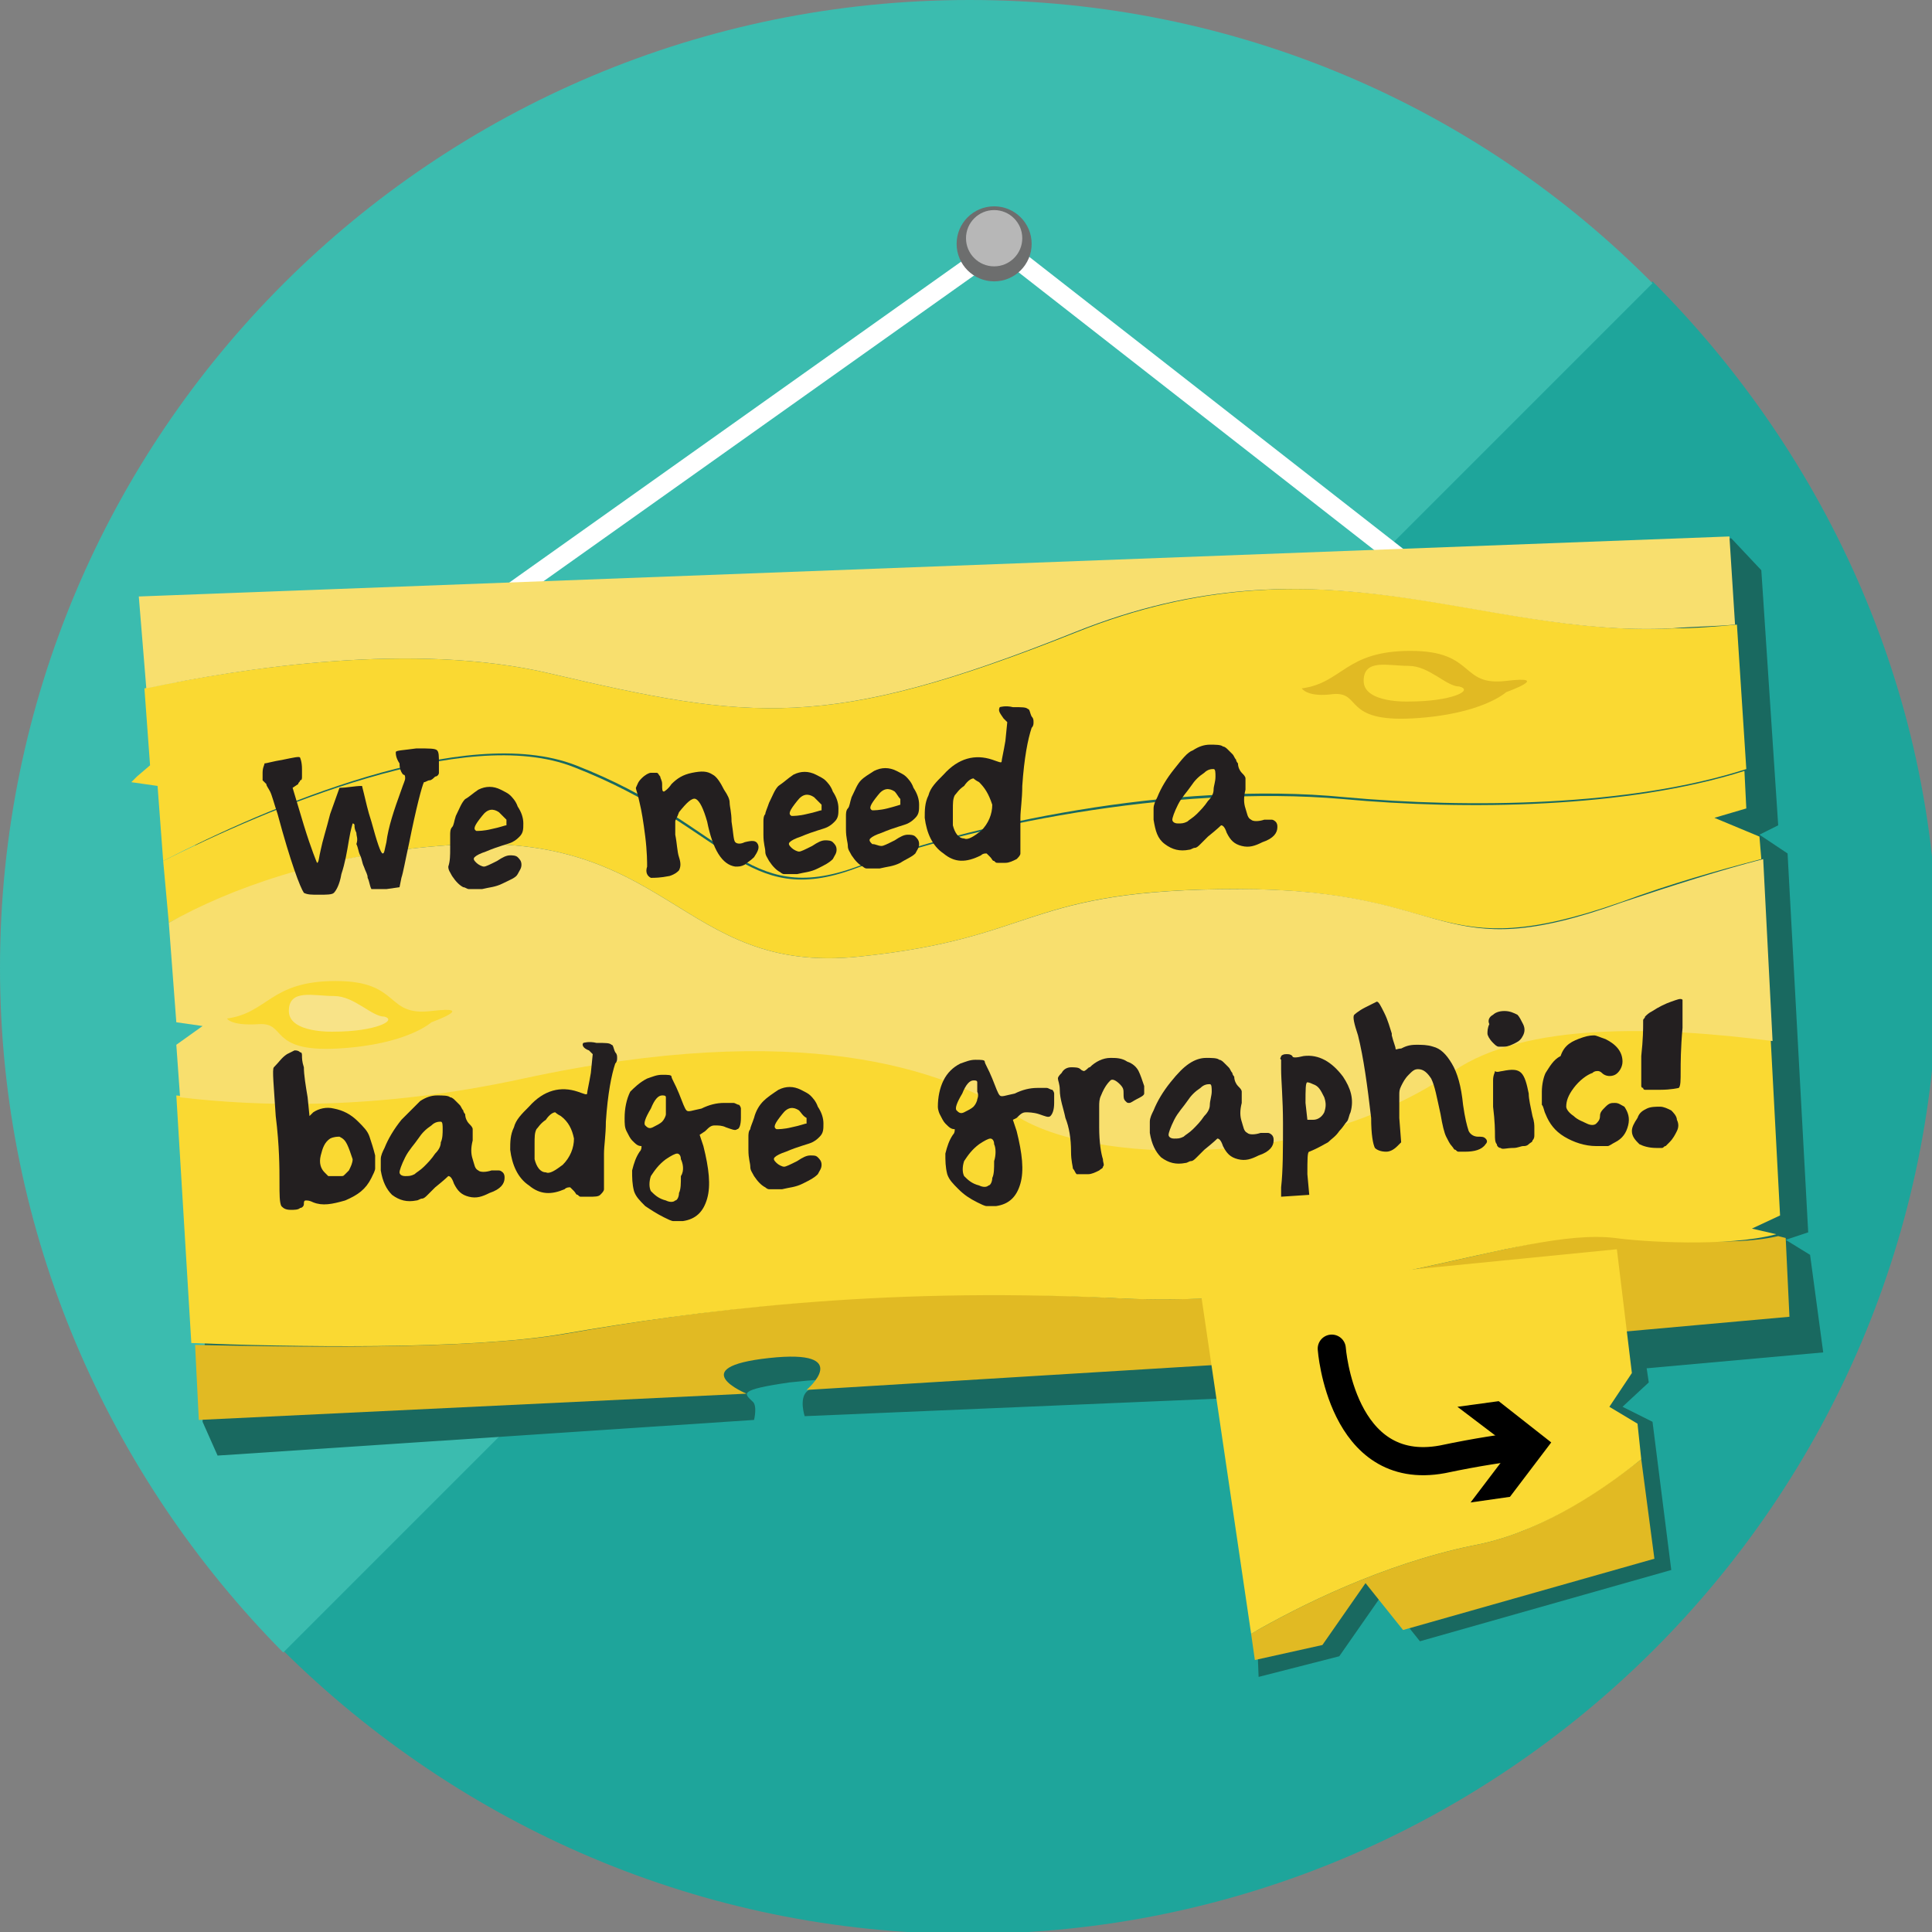 <?xml version="1.0" encoding="utf-8"?>
<!-- Generator: Adobe Illustrator 19.1.0, SVG Export Plug-In . SVG Version: 6.00 Build 0)  -->
<svg version="1.1" id="Layer_1" xmlns:sketch="http://www.bohemiancoding.com/sketch/ns"
	 xmlns="http://www.w3.org/2000/svg" xmlns:xlink="http://www.w3.org/1999/xlink" x="0px" y="0px" width="103px" height="103px"
	 viewBox="43 -42 103 103" style="enable-background:new 43 -42 103 103;" xml:space="preserve">
<rect x="43" y="-42" width="103" height="103" fill="#808080" stroke="none"/>
<style type="text/css">
	.st0{fill:#1EA59B;}
	.st1{fill:#3BBCAF;}
	.st2{fill:none;stroke:#FFFFFF;stroke-miterlimit:10;}
	.st3{fill:#196960;}
	.st4{fill:#E1BA23;}
	.st5{fill:#FAD932;}
	.st6{fill:#F8DF6E;}
	.st7{fill:none;stroke:#6D6E6E;stroke-miterlimit:10;}
	.st8{fill:#231F20;}
	.st9{fill:#F8E388;}
	.st10{fill:#B7B7B7;}
	.st11{fill:none;stroke:#000000;stroke-width:1.5;stroke-linecap:round;stroke-miterlimit:10;}
</style>
<title>Slice 1</title>
<desc>Created with Sketch.</desc>
<path class="st0" d="M131.1-27l-73,73c9.4,9.3,22.3,15.1,36.5,15.1c28.5,0,51.7-23.1,51.7-51.6C146.4-4.7,140.5-17.6,131.1-27z"/>
<path class="st1" d="M94.7-42C66.1-42,43-18.9,43,9.6c0,14.2,5.8,27.1,15.1,36.5l73-73C121.8-36.3,108.9-42,94.7-42z"/>
<polyline class="st2" points="64.9,-6.6 96.3,-28.9 124.6,-6.8 "/>
<path class="st3" d="M52.2-8.4l0.7,9l-0.7,0.6l-0.3,0.3l1.4,0.2l1,12.6l1.4,0.2l-1.4,1l-0.5,18.3l0.8,1.8l28.6-1.9
	c0,0,0.2-0.8-0.1-1c-0.4-0.4-0.8-0.6,2-1c2.9-0.3,1.5-0.1,0.9,0.5c-0.4,0.4-0.1,1.3-0.1,1.3l33-1.4l2.7,0.7l-0.3-1l18.9-1.7
	l-0.7-5.2l-1.3-0.8l1.2-0.4l-1.1-20.2l-1.5-1l1-0.5l-0.9-13.6l-1.6-1.7L52.2-8.4z"/>
<g>
	<path class="st4" d="M138.2,24l-0.4-0.1c-2.6,0.6-6.3,0.1-7.6-0.1c-5.1-0.7-15,4.1-27.8,3.4c-12.7-0.7-22.3,0.7-29.2,1.9
		C68,30,58.1,29.8,53.4,29.7l0.2,4l29.2-1.4c0,0-3.4-1.4,1.2-1.9s2,1.7,2,1.7l31.1-1.9l2.7,0.7l-0.3-1l18.9-1.7L138.2,24z"/>
	<path class="st5" d="M73.7-1.2c8.2,3.2,9,7.6,15,5.4c5.9-2.2,16.8-4.6,26-3.7c6.6,0.6,15.2,0.5,21.4-1.5l-0.5-7.7
		c-1.1,0.1-2.2,0.2-3.4,0.2c-10.2,0.5-18.5-5.1-31.8,0.2S83-3.6,72.3-6.1C65.1-7.8,56-6.4,50.7-5.3l0.3,4.1l-0.7,0.6L50-0.3l1.4,0.2
		l0.3,4C57.3,1,67.8-3.5,73.7-1.2z"/>
	<path class="st6" d="M72.3-6.1c10.7,2.5,14.8,3.1,28-2.2s21.6,0.3,31.8-0.2c1.2-0.1,2.3-0.1,3.4-0.2l-0.3-4.7l-84.8,3.2l0.4,4.9
		C56-6.4,65.1-7.8,72.3-6.1z"/>
	<path class="st5" d="M88.8,9c9.7-1,8.7-3.6,20.2-3.6s10.4,4.2,20.4,0.7c2.7-1,5.2-1.7,7.5-2.3l-0.1-1.2l-2.4-1l1.7-0.5l-0.1-2
		c-6.3,2-14.9,2.1-21.4,1.5c-9.2-0.8-20.1,1.5-26,3.7c-5.9,2.2-6.8-2.2-15-5.4c-5.8-2.3-16.3,2.2-21.9,5L52,7.2
		c3.3-1.7,8.1-3.6,14.4-4.1C78.8,2,79.1,10,88.8,9z"/>
	<path class="st5" d="M73.1,29.1c7-1.2,16.5-2.5,29.2-1.9c12.7,0.7,21.7-3.8,26.8-3.2c1.4,0.2,6,0.5,8.6-0.2l-1.3-0.3l1.5-0.7
		l-0.5-9.4c-6.2-0.9-13.1-1.1-17,1.6c-8,5.4-19.4,4.9-23.3,2.4s-11.6-5.3-26.3-2c-7.8,1.7-14.1,1.5-18.4,1l0.8,13.2
		C58.1,29.8,68,30,73.1,29.1z"/>
	<path class="st6" d="M70.9,15.5c14.8-3.2,22.4-0.5,26.3,2s15.3,3.1,23.3-2.4c3.8-2.6,10.8-2.4,17-1.6L137,3.8
		c-2.3,0.6-4.8,1.4-7.5,2.3c-10,3.6-8.8-0.7-20.4-0.7S98.5,8,88.8,9s-10-7-22.4-5.9C60.1,3.6,55.2,5.4,52,7.2l0.4,5.3l1.4,0.2
		l-1.4,1l0.2,2.8C56.8,17,63.1,17.2,70.9,15.5z"/>
</g>
<circle class="st7" cx="96" cy="-29" r="1.5"/>
<g>
	<path class="st8" d="M64.1-1.9c0-0.1,0.4-0.1,1.1-0.2c0.7,0,1,0,1.1,0.1c0.1,0.1,0.1,0.3,0.1,0.7c0,0.2,0,0.4,0,0.5
		s-0.1,0.2-0.2,0.2c-0.1,0.1-0.2,0.2-0.3,0.2c-0.1,0-0.2,0.1-0.3,0.1c-0.1,0.2-0.4,1.3-0.8,3.3c-0.2,0.9-0.3,1.5-0.4,1.8l-0.1,0.5
		l-0.7,0.1c-0.5,0-0.7,0-0.8,0c-0.1-0.2-0.1-0.4-0.2-0.6c0-0.2-0.1-0.3-0.2-0.6c-0.1-0.2-0.1-0.4-0.2-0.6c-0.1-0.2-0.1-0.4-0.2-0.6
		C62.1,2.7,62,2.6,62,2.4c-0.1-0.2-0.1-0.3-0.1-0.4c0-0.1-0.1-0.1-0.1-0.1c0,0-0.1,0.3-0.2,0.9c-0.1,0.6-0.2,1.2-0.4,1.8
		c-0.1,0.6-0.3,0.9-0.4,1c-0.1,0.1-0.4,0.1-0.8,0.1c-0.4,0-0.6,0-0.8-0.1C59,5.3,58.5,4,57.8,1.4c-0.2-0.6-0.3-1-0.4-1.2
		c-0.1-0.2-0.2-0.3-0.2-0.4C57.1-0.3,57-0.4,57-0.4c0-0.1,0-0.2,0-0.4c0-0.3,0.1-0.4,0.1-0.5c0.1,0,0.4-0.1,1-0.2
		C58.6-1.6,59-1.7,59-1.6c0,0,0.1,0.2,0.1,0.6c0,0.2,0,0.3,0,0.4c0,0.1,0,0.2-0.1,0.2c0,0.1-0.1,0.1-0.1,0.2L58.6,0l0.6,2
		c0.4,1.3,0.7,2,0.7,2c0.1,0,0.1-0.3,0.2-0.7c0.1-0.5,0.3-1.1,0.5-1.9L61.1,0c0.4,0,0.8-0.1,1.2-0.1l0.1,0.4
		c0.1,0.4,0.2,0.9,0.4,1.5c0.3,1.1,0.5,1.7,0.6,1.7c0.1,0,0.1-0.2,0.2-0.6c0.1-0.8,0.4-1.7,0.8-2.8c0.1-0.3,0.2-0.5,0.2-0.6
		c0-0.1,0-0.2-0.1-0.2c-0.1-0.1-0.2-0.3-0.2-0.6C64.1-1.6,64.1-1.8,64.1-1.9z"/>
	<path class="st8" d="M68.5,0.1c0.4-0.2,0.8-0.2,1.2,0c0.2,0.1,0.4,0.2,0.5,0.3c0.1,0.1,0.3,0.3,0.4,0.6c0.2,0.3,0.3,0.6,0.3,0.9
		c0,0.3,0,0.5-0.2,0.7c-0.1,0.1-0.2,0.2-0.4,0.3c-0.2,0.1-0.7,0.2-1.4,0.5c-0.3,0.1-0.5,0.2-0.6,0.3c-0.1,0.1,0,0.2,0.1,0.3
		c0.1,0.1,0.3,0.2,0.4,0.2c0.1,0,0.3-0.1,0.7-0.3c0.3-0.2,0.5-0.3,0.7-0.3c0.1,0,0.3,0,0.4,0.1c0.1,0.1,0.2,0.2,0.2,0.4
		c0,0.2-0.1,0.3-0.2,0.5c-0.1,0.2-0.4,0.3-0.8,0.5c-0.4,0.2-0.7,0.2-1.1,0.3c-0.2,0-0.3,0-0.4,0c-0.1,0-0.2,0-0.3,0
		c-0.1,0-0.2-0.1-0.3-0.1c-0.2-0.1-0.4-0.3-0.6-0.6c-0.1-0.2-0.2-0.3-0.2-0.5C67,3.9,67,3.6,67,3.2c0-0.3,0-0.6,0-0.7
		c0-0.1,0-0.3,0.1-0.4s0.1-0.3,0.2-0.6c0.2-0.4,0.3-0.7,0.5-0.9C68,0.5,68.2,0.3,68.5,0.1z M69.6,1.3c-0.3-0.2-0.6-0.2-0.9,0.2
		c-0.4,0.5-0.5,0.7-0.3,0.8c0.1,0,0.4,0,0.8-0.1c0.5-0.1,0.7-0.2,0.8-0.2c0,0,0-0.1,0-0.3C69.8,1.5,69.7,1.4,69.6,1.3z"/>
	<path class="st8" d="M77.2-0.5c0.2-0.2,0.4-0.3,0.5-0.3c0.1,0,0.2,0,0.3,0c0.1,0,0.1,0.1,0.2,0.2c0,0.1,0.1,0.2,0.1,0.4
		c0,0.3,0,0.4,0.1,0.4c0,0,0.2-0.1,0.4-0.4c0.3-0.3,0.6-0.5,1.1-0.6s0.8-0.1,1.1,0.1c0.2,0.1,0.4,0.4,0.6,0.8
		c0.2,0.3,0.3,0.5,0.3,0.7C81.9,1,82,1.3,82,1.8c0.1,0.6,0.1,1,0.2,1.1c0.1,0.1,0.3,0.1,0.5,0c0.4-0.1,0.6-0.1,0.7,0.1
		c0.1,0.2,0,0.4-0.2,0.7c-0.2,0.2-0.4,0.3-0.5,0.4c-0.2,0.1-0.3,0.1-0.5,0.1c-0.7-0.1-1.2-0.9-1.5-2.4c-0.2-0.7-0.4-1.1-0.6-1.2
		c-0.2-0.1-0.5,0.2-0.9,0.7C79.1,1.6,79,1.7,79,1.8c0,0.1,0,0.3,0,0.7c0.1,0.5,0.1,0.9,0.2,1.2c0.1,0.3,0.1,0.5,0,0.7
		c-0.1,0.1-0.2,0.2-0.5,0.3c-0.5,0.1-0.8,0.1-1,0.1c-0.2-0.1-0.3-0.3-0.2-0.6c0-0.2,0-0.8-0.1-1.6c-0.1-0.8-0.2-1.4-0.3-1.8
		C77,0.3,76.9,0.1,76.9,0C77-0.2,77-0.3,77.2-0.5z"/>
	<path class="st8" d="M85.3-0.7c0.4-0.2,0.8-0.2,1.2,0c0.2,0.1,0.4,0.2,0.5,0.3c0.1,0.1,0.3,0.3,0.4,0.6c0.2,0.3,0.3,0.6,0.3,0.9
		c0,0.3,0,0.5-0.2,0.7c-0.1,0.1-0.2,0.2-0.4,0.3c-0.2,0.1-0.7,0.2-1.4,0.5c-0.3,0.1-0.5,0.2-0.6,0.3c-0.1,0.1,0,0.2,0.1,0.3
		c0.1,0.1,0.3,0.2,0.4,0.2c0.1,0,0.3-0.1,0.7-0.3c0.3-0.2,0.5-0.3,0.7-0.3c0.1,0,0.3,0,0.4,0.1c0.1,0.1,0.2,0.2,0.2,0.4
		c0,0.2-0.1,0.3-0.2,0.5c-0.2,0.2-0.4,0.3-0.8,0.5c-0.4,0.2-0.7,0.2-1.1,0.3c-0.2,0-0.3,0-0.4,0c-0.1,0-0.2,0-0.3,0
		c-0.1,0-0.2-0.1-0.2-0.1c-0.2-0.1-0.4-0.3-0.6-0.6c-0.1-0.2-0.2-0.3-0.2-0.5c0-0.2-0.1-0.4-0.1-0.9c0-0.3,0-0.6,0-0.7
		c0-0.1,0-0.3,0.1-0.4c0-0.1,0.1-0.3,0.2-0.6c0.2-0.4,0.3-0.7,0.5-0.9C84.8-0.3,85-0.5,85.3-0.7z M86.4,0.5
		c-0.3-0.2-0.6-0.2-0.9,0.2c-0.4,0.5-0.5,0.7-0.3,0.8c0.1,0,0.4,0,0.8-0.1c0.5-0.1,0.7-0.2,0.8-0.2c0,0,0-0.1,0-0.3
		C86.6,0.7,86.5,0.6,86.4,0.5z"/>
	<path class="st8" d="M89.6-0.9c0.4-0.2,0.8-0.2,1.2,0c0.2,0.1,0.4,0.2,0.5,0.3c0.1,0.1,0.3,0.3,0.4,0.6C91.9,0.3,92,0.6,92,0.9
		c0,0.3,0,0.5-0.2,0.7c-0.1,0.1-0.2,0.2-0.4,0.3c-0.2,0.1-0.7,0.2-1.4,0.5c-0.3,0.1-0.5,0.2-0.6,0.3c-0.1,0.1,0,0.2,0.1,0.3
		C89.7,3,89.8,3.1,90,3.1c0.1,0,0.3-0.1,0.7-0.3c0.3-0.2,0.5-0.3,0.7-0.3c0.1,0,0.3,0,0.4,0.1c0.1,0.1,0.2,0.2,0.2,0.4
		c0,0.2-0.1,0.3-0.2,0.5C91.6,3.7,91.3,3.8,91,4c-0.4,0.2-0.7,0.2-1.1,0.3c-0.2,0-0.3,0-0.4,0c-0.1,0-0.2,0-0.3,0
		c-0.1,0-0.2-0.1-0.2-0.1c-0.2-0.1-0.4-0.3-0.6-0.6c-0.1-0.2-0.2-0.3-0.2-0.5c0-0.2-0.1-0.4-0.1-0.9c0-0.3,0-0.6,0-0.7
		s0-0.3,0.1-0.4s0.1-0.3,0.2-0.6c0.2-0.4,0.3-0.7,0.5-0.9C89.1-0.6,89.3-0.7,89.6-0.9z M90.7,0.2c-0.3-0.2-0.6-0.2-0.9,0.2
		c-0.4,0.5-0.5,0.7-0.3,0.8c0.1,0,0.4,0,0.8-0.1C90.7,1,91,0.9,91,0.9c0,0,0-0.1,0-0.3C90.9,0.5,90.8,0.3,90.7,0.2z"/>
	<path class="st8" d="M96.3-4.3c0,0,0.3-0.1,0.7,0c0.5,0,0.7,0,0.8,0.1c0.1,0,0.1,0.2,0.2,0.4c0.1,0.1,0.1,0.2,0.1,0.3
		c0,0.1,0,0.2-0.1,0.3c-0.2,0.6-0.4,1.6-0.5,3.1c0,0.7-0.1,1.3-0.1,1.7c0,0.3,0,0.7,0,1.2c0,0.3,0,0.5,0,0.7c0,0.1-0.1,0.2-0.2,0.3
		C97,3.9,96.8,4,96.6,4c-0.2,0-0.3,0-0.4,0c-0.1,0-0.1,0-0.2-0.1c-0.1,0-0.1-0.1-0.2-0.2c-0.1-0.1-0.2-0.2-0.2-0.2
		c-0.1,0-0.2,0-0.3,0.1C94.5,4,93.9,4,93.3,3.5c-0.6-0.4-0.9-1.1-1-1.9c0-0.4,0-0.8,0.2-1.2c0.1-0.4,0.4-0.7,0.8-1.1
		c0.8-0.9,1.7-1.1,2.6-0.8c0.3,0.1,0.5,0.2,0.5,0.1c0-0.1,0.1-0.5,0.2-1.1l0.1-1l-0.2-0.2C96.3-4,96.2-4.1,96.3-4.3z M95.2-0.3
		c-0.2-0.1-0.3-0.2-0.3-0.2c-0.1,0-0.3,0.1-0.5,0.4c-0.3,0.2-0.4,0.4-0.5,0.5c-0.1,0.2-0.1,0.4-0.1,0.8c0,0.4,0,0.6,0,0.8
		c0.1,0.4,0.3,0.7,0.6,0.7c0.2,0.1,0.5-0.1,0.9-0.4c0.4-0.4,0.6-0.9,0.6-1.4C95.7,0.3,95.5,0,95.2-0.3z"/>
	<path class="st8" d="M106.6-2c0.3-0.2,0.6-0.3,0.9-0.3c0.3,0,0.6,0,0.7,0.1c0.1,0,0.2,0.1,0.3,0.2c0.1,0.1,0.1,0.1,0.2,0.2
		c0.1,0.1,0.1,0.2,0.2,0.3c0,0.1,0.1,0.2,0.1,0.2c0,0.2,0.1,0.4,0.2,0.5c0.1,0.1,0.2,0.2,0.2,0.3c0,0.1,0,0.3,0,0.6
		c-0.1,0.4-0.1,0.7,0,1c0.1,0.3,0.1,0.5,0.3,0.6c0.1,0.1,0.4,0.1,0.7,0c0.2,0,0.3,0,0.4,0c0.1,0,0.2,0.1,0.2,0.1
		c0.1,0.1,0.1,0.2,0.1,0.3c0,0.3-0.2,0.6-0.8,0.8c-0.4,0.2-0.7,0.3-1.1,0.2c-0.4-0.1-0.6-0.3-0.8-0.7c-0.1-0.3-0.2-0.4-0.3-0.4
		c0,0-0.2,0.2-0.7,0.6c-0.2,0.2-0.3,0.3-0.4,0.4c-0.1,0.1-0.2,0.2-0.3,0.2c-0.1,0-0.2,0.1-0.3,0.1c-0.5,0.1-0.9,0-1.3-0.3
		s-0.5-0.7-0.6-1.3c0-0.3,0-0.5,0-0.6c0-0.2,0.1-0.4,0.2-0.6c0.2-0.5,0.5-1,0.9-1.5C106-1.5,106.3-1.9,106.6-2z M107.8-0.6
		c0-0.2,0-0.4-0.1-0.4c-0.1,0-0.3,0-0.5,0.2c-0.3,0.2-0.5,0.4-0.7,0.7c-0.2,0.3-0.5,0.6-0.7,1c-0.2,0.4-0.3,0.7-0.3,0.8
		c0,0.1,0.1,0.2,0.3,0.2c0.2,0,0.3,0,0.5-0.1c0.1-0.1,0.3-0.2,0.5-0.4c0.2-0.2,0.4-0.4,0.6-0.7c0.2-0.2,0.3-0.4,0.3-0.6
		C107.7-0.1,107.8-0.3,107.8-0.6z"/>
	<path class="st8" d="M58.3,14.2c0.2-0.1,0.4-0.2,0.4-0.2c0.1,0,0.2,0,0.3,0.1c0.1,0,0.1,0.1,0.1,0.2c0,0.1,0,0.3,0.1,0.6
		c0,0.4,0.1,1,0.2,1.6l0.1,1l0.2-0.2c0.3-0.2,0.7-0.3,1.1-0.2c0.5,0.1,0.9,0.3,1.3,0.7c0.3,0.3,0.5,0.5,0.6,0.8
		c0.1,0.3,0.2,0.6,0.3,1c0,0.3,0,0.6,0,0.7c0,0.1-0.1,0.3-0.2,0.5c-0.3,0.6-0.7,0.9-1.4,1.2c-0.7,0.2-1.2,0.3-1.7,0.1
		c-0.2-0.1-0.3-0.1-0.4-0.1c-0.1,0-0.1,0.1-0.1,0.2c0,0.1-0.1,0.2-0.2,0.2c-0.1,0.1-0.3,0.1-0.5,0.1c-0.3,0-0.4-0.1-0.5-0.2
		c-0.1-0.2-0.1-0.6-0.1-1.3c0-0.7,0-1.9-0.2-3.5c-0.1-1.6-0.2-2.5-0.1-2.6C57.9,14.6,58,14.4,58.3,14.2z M61.5,19
		c-0.1-0.2-0.2-0.3-0.4-0.4c-0.1,0-0.3,0-0.5,0.1c-0.3,0.2-0.4,0.5-0.5,0.9c-0.1,0.4,0,0.7,0.2,0.9c0.1,0.1,0.1,0.1,0.2,0.2
		c0.1,0,0.2,0,0.4,0c0.1,0,0.2,0,0.3,0c0.1,0,0.1,0,0.2-0.1c0,0,0.1-0.1,0.2-0.2c0.1-0.2,0.2-0.4,0.2-0.6
		C61.7,19.5,61.6,19.2,61.5,19z"/>
	<path class="st8" d="M65.4,16.7c0.3-0.2,0.6-0.3,0.9-0.3c0.3,0,0.6,0,0.7,0.1c0.1,0,0.2,0.1,0.3,0.2c0.1,0.1,0.1,0.1,0.2,0.2
		c0.1,0.1,0.1,0.2,0.2,0.3c0,0.1,0.1,0.2,0.1,0.2c0,0.2,0.1,0.4,0.2,0.5c0.1,0.1,0.2,0.2,0.2,0.3c0,0.1,0,0.3,0,0.6
		c-0.1,0.4-0.1,0.7,0,1c0.1,0.3,0.1,0.5,0.3,0.6c0.1,0.1,0.4,0.1,0.7,0c0.2,0,0.3,0,0.4,0s0.2,0.1,0.2,0.1c0.1,0.1,0.1,0.2,0.1,0.3
		c0,0.3-0.2,0.6-0.8,0.8c-0.4,0.2-0.7,0.3-1.1,0.2c-0.4-0.1-0.6-0.3-0.8-0.7c-0.1-0.3-0.2-0.4-0.3-0.4c0,0-0.2,0.2-0.7,0.6
		c-0.2,0.2-0.3,0.3-0.4,0.4c-0.1,0.1-0.2,0.2-0.3,0.2c-0.1,0-0.2,0.1-0.3,0.1c-0.5,0.1-0.9,0-1.3-0.3c-0.3-0.3-0.5-0.7-0.6-1.3
		c0-0.3,0-0.5,0-0.6c0-0.2,0.1-0.4,0.2-0.6c0.2-0.5,0.5-1,0.9-1.5C64.9,17.2,65.2,16.9,65.4,16.7z M66.6,18.2c0-0.2,0-0.4-0.1-0.4
		c-0.1,0-0.3,0-0.5,0.2c-0.3,0.2-0.5,0.4-0.7,0.7c-0.2,0.3-0.5,0.6-0.7,1c-0.2,0.4-0.3,0.7-0.3,0.8c0,0.1,0.1,0.2,0.3,0.2
		c0.2,0,0.3,0,0.5-0.1c0.1-0.1,0.3-0.2,0.5-0.4c0.2-0.2,0.4-0.4,0.6-0.7c0.2-0.2,0.3-0.4,0.3-0.6C66.6,18.7,66.6,18.4,66.6,18.2z"/>
	<path class="st8" d="M74.1,13.6c0,0,0.3-0.1,0.7,0c0.5,0,0.7,0,0.8,0.1c0.1,0,0.1,0.2,0.2,0.4c0.1,0.1,0.1,0.2,0.1,0.3
		c0,0.1,0,0.2-0.1,0.3c-0.2,0.6-0.4,1.6-0.5,3.1c0,0.7-0.1,1.3-0.1,1.7c0,0.3,0,0.7,0,1.2c0,0.3,0,0.5,0,0.7c0,0.1-0.1,0.2-0.2,0.3
		c-0.1,0.1-0.3,0.1-0.6,0.1c-0.2,0-0.3,0-0.4,0c-0.1,0-0.1,0-0.2-0.1c-0.1,0-0.1-0.1-0.2-0.2c-0.1-0.1-0.2-0.2-0.2-0.2
		c-0.1,0-0.2,0-0.3,0.1c-0.7,0.3-1.3,0.3-1.9-0.2c-0.6-0.4-0.9-1.1-1-1.9c0-0.4,0-0.8,0.2-1.2c0.1-0.4,0.4-0.7,0.8-1.1
		c0.8-0.9,1.7-1.1,2.6-0.8c0.3,0.1,0.5,0.2,0.5,0.1c0-0.1,0.1-0.5,0.2-1.1l0.1-1l-0.2-0.2C74.1,13.9,74,13.7,74.1,13.6z M72.9,17.5
		c-0.2-0.1-0.3-0.2-0.3-0.2c-0.1,0-0.3,0.1-0.5,0.4c-0.3,0.2-0.4,0.4-0.5,0.5c-0.1,0.2-0.1,0.4-0.1,0.8c0,0.4,0,0.6,0,0.8
		c0.1,0.4,0.3,0.7,0.6,0.7c0.2,0.1,0.5-0.1,0.9-0.4c0.4-0.4,0.6-0.9,0.6-1.4C73.5,18.2,73.3,17.8,72.9,17.5z"/>
	<path class="st8" d="M77.5,15.5c0.3-0.1,0.5-0.2,0.8-0.2c0.3,0,0.5,0,0.5,0.1c0,0.1,0.2,0.4,0.4,0.9c0.2,0.5,0.3,0.8,0.4,0.9
		c0.1,0.1,0.3,0,0.8-0.1c0.4-0.2,0.8-0.3,1.2-0.3c0.3,0,0.4,0,0.5,0c0.1,0,0.2,0.1,0.3,0.1c0.1,0.1,0.1,0.2,0.1,0.2
		c0,0.1,0,0.3,0,0.5c0,0.4-0.1,0.6-0.2,0.6c-0.1,0.1-0.3,0-0.6-0.1C81.5,18,81.3,18,81.1,18c-0.2,0-0.3,0.1-0.5,0.3l-0.3,0.2
		l0.2,0.6c0.3,1.2,0.4,2.1,0.2,2.8c-0.2,0.7-0.6,1.1-1.3,1.2c-0.2,0-0.4,0-0.5,0c-0.1,0-0.3-0.1-0.5-0.2c-0.4-0.2-0.7-0.4-1-0.6
		c-0.3-0.3-0.5-0.5-0.6-0.8c-0.1-0.4-0.1-0.7-0.1-1.1c0.1-0.4,0.2-0.7,0.4-1c0.1-0.1,0.1-0.2,0.1-0.3c-0.2,0-0.3-0.1-0.5-0.3
		c-0.1-0.1-0.2-0.3-0.3-0.5c-0.1-0.2-0.1-0.4-0.1-0.7c0-0.5,0.1-1,0.3-1.4C76.8,16,77.1,15.7,77.5,15.5z M78.5,17c0-0.2,0-0.4,0-0.5
		c0-0.1-0.1-0.1-0.2-0.1c-0.2,0-0.4,0.2-0.6,0.7c-0.3,0.5-0.4,0.8-0.3,0.9c0.1,0.1,0.2,0.2,0.4,0.1c0.2-0.1,0.4-0.2,0.5-0.3
		c0.1-0.1,0.2-0.3,0.2-0.4S78.5,17.2,78.5,17z M79.3,19.8c0-0.2-0.1-0.3-0.2-0.3c-0.1,0-0.3,0.1-0.6,0.3c-0.4,0.3-0.6,0.6-0.8,0.9
		c-0.1,0.3-0.1,0.6,0,0.8c0.2,0.2,0.4,0.4,0.8,0.5c0.2,0.1,0.4,0.1,0.5,0c0.1,0,0.2-0.2,0.2-0.4c0.1-0.2,0.1-0.5,0.1-0.9
		C79.5,20.4,79.4,20,79.3,19.8z"/>
	<path class="st8" d="M84.5,16.1c0.4-0.2,0.8-0.2,1.2,0c0.2,0.1,0.4,0.2,0.5,0.3c0.1,0.1,0.3,0.3,0.4,0.6c0.2,0.3,0.3,0.6,0.3,0.9
		c0,0.3,0,0.5-0.2,0.7c-0.1,0.1-0.2,0.2-0.4,0.3s-0.7,0.2-1.4,0.5c-0.3,0.1-0.5,0.2-0.6,0.3c-0.1,0.1,0,0.2,0.1,0.3
		c0.1,0.1,0.3,0.2,0.4,0.2c0.1,0,0.3-0.1,0.7-0.3c0.3-0.2,0.5-0.3,0.7-0.3s0.3,0,0.4,0.1c0.1,0.1,0.2,0.2,0.2,0.4
		c0,0.2-0.1,0.3-0.2,0.5c-0.2,0.2-0.4,0.3-0.8,0.5c-0.4,0.2-0.7,0.2-1.1,0.3c-0.2,0-0.3,0-0.4,0c-0.1,0-0.2,0-0.3,0
		c-0.1,0-0.2-0.1-0.2-0.1c-0.2-0.1-0.4-0.3-0.6-0.6c-0.1-0.2-0.2-0.3-0.2-0.5c0-0.2-0.1-0.4-0.1-0.9c0-0.3,0-0.6,0-0.7
		c0-0.1,0-0.3,0.1-0.4c0-0.1,0.1-0.3,0.2-0.6c0.1-0.4,0.3-0.7,0.5-0.9S84.2,16.3,84.5,16.1z M85.6,17.2c-0.3-0.2-0.6-0.2-0.9,0.2
		c-0.4,0.5-0.5,0.7-0.3,0.8c0.1,0,0.4,0,0.8-0.1c0.5-0.1,0.7-0.2,0.8-0.2c0,0,0-0.1,0-0.3C85.8,17.5,85.7,17.3,85.6,17.2z"/>
	<path class="st8" d="M94.2,14.7c0.3-0.1,0.5-0.2,0.8-0.2c0.3,0,0.5,0,0.5,0.1c0,0.1,0.2,0.4,0.4,0.9c0.2,0.5,0.3,0.8,0.4,0.9
		c0.1,0.1,0.3,0,0.8-0.1c0.4-0.2,0.8-0.3,1.2-0.3c0.3,0,0.4,0,0.5,0c0.1,0,0.2,0.1,0.3,0.1c0.1,0.1,0.1,0.2,0.1,0.2
		c0,0.1,0,0.3,0,0.5c0,0.4-0.1,0.6-0.2,0.7c-0.1,0.1-0.3,0-0.6-0.1c-0.3-0.1-0.6-0.1-0.7-0.1c-0.2,0-0.3,0.1-0.5,0.3L97,17.7
		l0.2,0.6c0.3,1.2,0.4,2.1,0.2,2.8c-0.2,0.7-0.6,1.1-1.3,1.2c-0.2,0-0.4,0-0.5,0c-0.1,0-0.3-0.1-0.5-0.2c-0.4-0.2-0.7-0.4-1-0.7
		c-0.3-0.3-0.5-0.5-0.6-0.8c-0.1-0.4-0.1-0.7-0.1-1.1c0.1-0.4,0.2-0.7,0.4-1c0.1-0.1,0.1-0.2,0.1-0.3c-0.2,0-0.3-0.1-0.5-0.3
		c-0.1-0.1-0.2-0.3-0.3-0.5C93.1,17.4,93,17.2,93,17c0-0.5,0.1-1,0.3-1.4S93.8,14.9,94.2,14.7z M95.1,16.2c0-0.2,0-0.4,0-0.5
		c0-0.1-0.1-0.1-0.2-0.1c-0.2,0-0.4,0.2-0.6,0.7c-0.3,0.5-0.4,0.8-0.3,0.9c0.1,0.1,0.2,0.2,0.4,0.1c0.2-0.1,0.4-0.2,0.5-0.3
		c0.1-0.1,0.2-0.3,0.2-0.4C95.1,16.6,95.2,16.4,95.1,16.2z M96,19c0-0.2-0.1-0.3-0.2-0.3c-0.1,0-0.3,0.1-0.6,0.3
		c-0.4,0.3-0.6,0.6-0.8,0.9c-0.1,0.3-0.1,0.6,0,0.8c0.2,0.2,0.4,0.4,0.8,0.5c0.2,0.1,0.4,0.1,0.5,0c0.1,0,0.2-0.2,0.2-0.4
		c0.1-0.2,0.1-0.5,0.1-0.9C96.1,19.6,96.1,19.2,96,19z"/>
	<path class="st8" d="M101.1,14.9c0.3-0.3,0.7-0.5,1.1-0.5c0.3,0,0.6,0,0.9,0.2c0.3,0.1,0.5,0.3,0.6,0.5c0.1,0.2,0.2,0.5,0.3,0.8
		c0,0.2,0,0.3,0,0.4c0,0.1-0.2,0.2-0.4,0.3c-0.2,0.1-0.3,0.2-0.4,0.2c-0.1,0-0.1,0-0.2-0.1c-0.1-0.1-0.1-0.2-0.1-0.4
		c0-0.2,0-0.3-0.2-0.5c-0.2-0.2-0.4-0.3-0.5-0.2c-0.1,0.1-0.3,0.3-0.5,0.8c-0.1,0.2-0.1,0.4-0.1,0.6c0,0.2,0,0.6,0,1.1
		c0,0.8,0.1,1.4,0.2,1.7c0,0.2,0.1,0.3,0,0.4c0,0.1-0.1,0.1-0.2,0.2c-0.2,0.1-0.4,0.2-0.6,0.2c-0.3,0-0.4,0-0.6,0
		c-0.1-0.1-0.1-0.2-0.2-0.3c0-0.1-0.1-0.4-0.1-0.9c0-0.7-0.1-1.3-0.3-1.8c-0.1-0.5-0.3-1-0.3-1.5c0-0.3-0.1-0.5-0.1-0.6
		c0-0.1,0.1-0.2,0.2-0.3c0.1-0.2,0.3-0.3,0.5-0.3c0.2,0,0.4,0,0.5,0.1c0.1,0.1,0.2,0.1,0.2,0.1C101,15,101,14.9,101.1,14.9z"/>
	<path class="st8" d="M106.4,14.7c0.3-0.2,0.6-0.3,0.9-0.3c0.3,0,0.6,0,0.7,0.1c0.1,0,0.2,0.1,0.3,0.2c0.1,0.1,0.1,0.1,0.2,0.2
		c0.1,0.1,0.1,0.2,0.2,0.3c0,0.1,0.1,0.2,0.1,0.2c0,0.2,0.1,0.4,0.2,0.5c0.1,0.1,0.2,0.2,0.2,0.3c0,0.1,0,0.3,0,0.6
		c-0.1,0.4-0.1,0.7,0,1c0.1,0.3,0.1,0.5,0.3,0.6c0.1,0.1,0.4,0.1,0.7,0c0.2,0,0.3,0,0.4,0c0.1,0,0.2,0.1,0.2,0.1
		c0.1,0.1,0.1,0.2,0.1,0.3c0,0.3-0.2,0.6-0.8,0.8c-0.4,0.2-0.7,0.3-1.1,0.2c-0.4-0.1-0.6-0.3-0.8-0.7c-0.1-0.3-0.2-0.4-0.3-0.4
		c0,0-0.2,0.2-0.7,0.6c-0.2,0.2-0.3,0.3-0.4,0.4c-0.1,0.1-0.2,0.2-0.3,0.2c-0.1,0-0.2,0.1-0.3,0.1c-0.5,0.1-0.9,0-1.3-0.3
		c-0.3-0.3-0.5-0.7-0.6-1.3c0-0.3,0-0.5,0-0.6c0-0.2,0.1-0.4,0.2-0.6c0.2-0.5,0.5-1,0.9-1.5C105.8,15.2,106.1,14.9,106.4,14.7z
		 M107.6,16.2c0-0.2,0-0.4-0.1-0.4c-0.1,0-0.3,0-0.5,0.2c-0.3,0.2-0.5,0.4-0.7,0.7c-0.2,0.3-0.5,0.6-0.7,1c-0.2,0.4-0.3,0.7-0.3,0.8
		c0,0.1,0.1,0.2,0.3,0.2c0.2,0,0.3,0,0.5-0.1c0.1-0.1,0.3-0.2,0.5-0.4c0.2-0.2,0.4-0.4,0.6-0.7c0.2-0.2,0.3-0.4,0.3-0.6
		C107.5,16.7,107.6,16.4,107.6,16.2z"/>
	<path class="st8" d="M111.3,14.3c0.1-0.1,0.2-0.1,0.3-0.1c0.1,0,0.2,0,0.3,0.1c0,0.1,0.2,0.1,0.6,0c0.8-0.1,1.5,0.3,2.1,1.1
		c0.4,0.6,0.6,1.2,0.4,1.9c-0.1,0.2-0.1,0.4-0.2,0.5c-0.1,0.1-0.2,0.3-0.4,0.5c-0.2,0.3-0.4,0.4-0.6,0.6c-0.2,0.1-0.5,0.3-1,0.5
		c-0.1,0-0.1,0.4-0.1,1.2l0.1,1.1l-1.5,0.1l0-0.5c0.1-0.9,0.1-2,0.1-3.4c0-1.3-0.1-2.3-0.1-2.9c0-0.1,0-0.3,0-0.3c0-0.1,0-0.2,0-0.2
		C111.2,14.4,111.3,14.4,111.3,14.3z M113,15.8c-0.2-0.1-0.3-0.1-0.3-0.1c-0.1,0-0.1,0.4-0.1,1.1l0.1,0.9l0.3,0
		c0.3,0,0.5-0.2,0.6-0.4c0.1-0.3,0.1-0.5,0-0.8C113.4,16.1,113.3,15.9,113,15.8z"/>
	<path class="st8" d="M115.2,12.1c0,0,0.2-0.2,0.6-0.4c0.4-0.2,0.6-0.3,0.6-0.3c0.1,0,0.2,0.2,0.4,0.6c0.2,0.4,0.3,0.8,0.4,1.1
		c0,0,0,0.1,0,0.1c0.1,0.4,0.2,0.6,0.2,0.7c0,0.1,0.1,0,0.3,0l0,0c0.2-0.1,0.4-0.2,0.8-0.2c0.3,0,0.6,0,0.9,0.1
		c0.4,0.1,0.7,0.4,1,0.9c0.3,0.5,0.5,1.2,0.6,2.2c0.1,0.7,0.2,1.1,0.3,1.4c0.1,0.2,0.3,0.3,0.5,0.3c0.2,0,0.3,0,0.4,0.1
		c0.1,0.1,0.1,0.2,0,0.3c-0.2,0.3-0.6,0.4-1.1,0.4c-0.1,0-0.2,0-0.3,0c-0.1,0-0.1,0-0.2-0.1c-0.1,0-0.1-0.1-0.2-0.2
		c-0.1-0.1-0.2-0.3-0.3-0.5c-0.1-0.2-0.2-0.6-0.3-1.2c-0.2-0.9-0.3-1.5-0.5-1.9c-0.2-0.3-0.4-0.5-0.7-0.5c-0.2,0-0.3,0.1-0.5,0.3
		c-0.2,0.2-0.3,0.4-0.4,0.6c-0.1,0.2-0.1,0.3-0.1,0.5c0,0.2,0,0.6,0,1.2l0.1,1.3l-0.2,0.2c-0.2,0.2-0.4,0.3-0.6,0.3
		c-0.3,0-0.5-0.1-0.6-0.2c-0.1-0.2-0.2-0.7-0.2-1.6c-0.2-1.7-0.4-3.2-0.7-4.4C115.2,12.6,115.1,12.2,115.2,12.1z"/>
	<path class="st8" d="M122.6,12.1c0.1-0.1,0.3-0.2,0.6-0.2c0.3,0,0.5,0.1,0.7,0.2c0.1,0.1,0.2,0.3,0.3,0.5c0.1,0.2,0.1,0.4,0,0.6
		c-0.1,0.2-0.2,0.3-0.4,0.4s-0.4,0.2-0.6,0.2c-0.1,0-0.2,0-0.3,0c-0.1,0-0.2-0.1-0.3-0.2c-0.2-0.2-0.3-0.4-0.3-0.5
		c0-0.1,0-0.3,0.1-0.5C122.3,12.4,122.4,12.2,122.6,12.1z M123.1,15.1c0.5-0.1,0.8-0.1,1,0.1c0.2,0.2,0.3,0.6,0.4,1.1
		c0,0.3,0.1,0.7,0.2,1.2c0.1,0.3,0.1,0.5,0.1,0.6c0,0.1,0,0.3,0,0.4c0,0.1,0,0.2-0.1,0.3c0,0.1-0.1,0.1-0.2,0.2
		c-0.1,0.1-0.2,0.1-0.3,0.1c-0.1,0-0.3,0.1-0.5,0.1c-0.4,0-0.6,0.1-0.7,0c-0.1,0-0.2-0.1-0.2-0.2c-0.1-0.1-0.1-0.3-0.1-0.5
		c0-0.2,0-0.7-0.1-1.5c0-0.7,0-1.1,0-1.4c0-0.3,0.1-0.4,0.1-0.5C122.8,15.2,123,15.1,123.1,15.1z"/>
	<path class="st8" d="M127.4,13.3c0.3-0.1,0.5-0.1,0.6-0.1c0.1,0,0.3,0.1,0.6,0.2c0.6,0.3,0.9,0.7,0.9,1.2c0,0.3-0.2,0.6-0.4,0.7
		c-0.2,0.1-0.5,0.1-0.7-0.1c-0.1-0.1-0.2-0.1-0.2-0.1c-0.1,0-0.2,0-0.3,0.1c-0.3,0.1-0.7,0.4-1,0.8c-0.3,0.4-0.4,0.7-0.4,1
		c0,0.1,0.1,0.3,0.4,0.5c0.2,0.2,0.5,0.3,0.7,0.4c0.2,0.1,0.4,0.1,0.5,0c0.1-0.1,0.2-0.2,0.2-0.4c0-0.2,0.1-0.3,0.3-0.5
		c0.2-0.2,0.3-0.2,0.5-0.2c0.2,0,0.3,0.1,0.5,0.2c0.2,0.3,0.3,0.6,0.2,1c-0.1,0.4-0.3,0.7-0.7,0.9c-0.2,0.1-0.3,0.2-0.4,0.2
		c-0.1,0-0.3,0-0.6,0c-0.6,0-1.2-0.2-1.7-0.5c-0.5-0.3-0.8-0.7-1-1.2c-0.1-0.2-0.1-0.4-0.2-0.5c0-0.1,0-0.4,0-0.7
		c0-0.4,0.1-0.8,0.2-1c0.2-0.3,0.4-0.7,0.8-0.9C126.4,13.7,126.8,13.5,127.4,13.3z"/>
	<path class="st8" d="M130.8,17.1c0.2-0.1,0.5-0.1,0.7-0.1c0.2,0,0.4,0.1,0.6,0.2c0.1,0.1,0.3,0.3,0.3,0.5c0.1,0.2,0.1,0.4,0,0.6
		c-0.1,0.2-0.2,0.4-0.4,0.6c-0.1,0.1-0.2,0.2-0.2,0.2c-0.1,0-0.1,0.1-0.2,0.1c-0.1,0-0.2,0-0.3,0c-0.4,0-0.7-0.1-0.9-0.2
		c-0.2-0.2-0.4-0.4-0.4-0.7c0-0.2,0.1-0.4,0.3-0.7C130.4,17.3,130.6,17.2,130.8,17.1z M132.1,11.4c0.3-0.1,0.5-0.2,0.6-0.1
		c0,0,0,0.6,0,1.5c-0.1,1.1-0.1,1.9-0.1,2.3c0,0.5,0,0.8-0.1,0.9c0,0-0.4,0.1-1,0.1c0,0-0.1,0-0.1,0c-0.1,0-0.2,0-0.3,0
		s-0.1,0-0.2,0c-0.1,0-0.2,0-0.2,0c0,0-0.1,0-0.1-0.1c-0.1,0-0.1-0.1-0.1-0.1c0,0,0-0.1,0-0.2c0-0.1,0-0.2,0-0.2c0-0.1,0-0.1,0-0.3
		c0-0.1,0-0.3,0-0.3c0-0.1,0-0.2,0-0.5c0-0.1,0-0.1,0-0.1c0.1-0.9,0.1-1.5,0.1-1.7c0-0.1,0-0.2,0-0.2c0-0.1,0.1-0.1,0.1-0.2
		c0.1-0.1,0.2-0.2,0.4-0.3C131.4,11.7,131.8,11.5,132.1,11.4z"/>
</g>
<path class="st4" d="M112.4-5.3c2.2-0.3,2.3-2,5.8-2s2.6,1.9,5.1,1.6c2.5-0.3,0,0.6,0,0.6s-1.3,1.2-5,1.4s-2.7-1.4-4.2-1.3
	C112.7-4.8,112.4-5.3,112.4-5.3z"/>
<path class="st5" d="M118.1-4.6c0,0-2.4,0.1-2.4-1.1s1.3-0.8,2.4-0.8c1.1,0,2,1.1,2.7,1.1C121.6-5.2,120.4-4.6,118.1-4.6z"/>
<path class="st5" d="M55.1,12.3c2.2-0.3,2.3-2,5.8-2c3.5,0,2.6,1.9,5.1,1.6c2.5-0.3,0,0.6,0,0.6s-1.3,1.2-5,1.4
	c-3.7,0.2-2.7-1.4-4.2-1.3S55.1,12.3,55.1,12.3z"/>
<path class="st9" d="M60.8,13c0,0-2.4,0.1-2.4-1.1s1.3-0.8,2.4-0.8c1.1,0,2,1.1,2.7,1.1C64.2,12.4,63,13,60.8,13z"/>
<circle class="st10" cx="96" cy="-29.3" r="1.5"/>
<g>
	<polygon class="st3" points="109.4,29.7 130.5,29 130.9,31.7 129.5,33 131.1,33.8 132.1,41.7 118.7,45.5 116.7,43 114.4,46.3 
		110.1,47.4 	"/>
	<g>
		<path class="st4" d="M130.5,35.8c-2.6,2-5.7,4-9,4.6c-4.8,1-9.2,3.2-11.8,4.7l0.2,1.4l3.6-0.8l2.3-3.3l2,2.5l13.4-3.8L130.5,35.8z
			"/>
		<path class="st5" d="M130.5,35.8l-0.2-1.9l-1.5-0.9l1.2-1.8l-0.8-6.6L107,26.8l2.7,18.3c2.6-1.5,7-3.7,11.8-4.7
			C124.8,39.8,128,37.8,130.5,35.8z"/>
	</g>
	<g>
		<g>
			<path class="st11" d="M114,29.9c0,0,0.5,6.9,5.9,5.9c1.9-0.4,3.3-0.6,4.2-0.7"/>
			<g>
				<polygon points="121.4,38.1 123.6,35.2 120.7,33 122.9,32.7 125.7,34.9 123.5,37.8 				"/>
			</g>
		</g>
	</g>
</g>
</svg>
